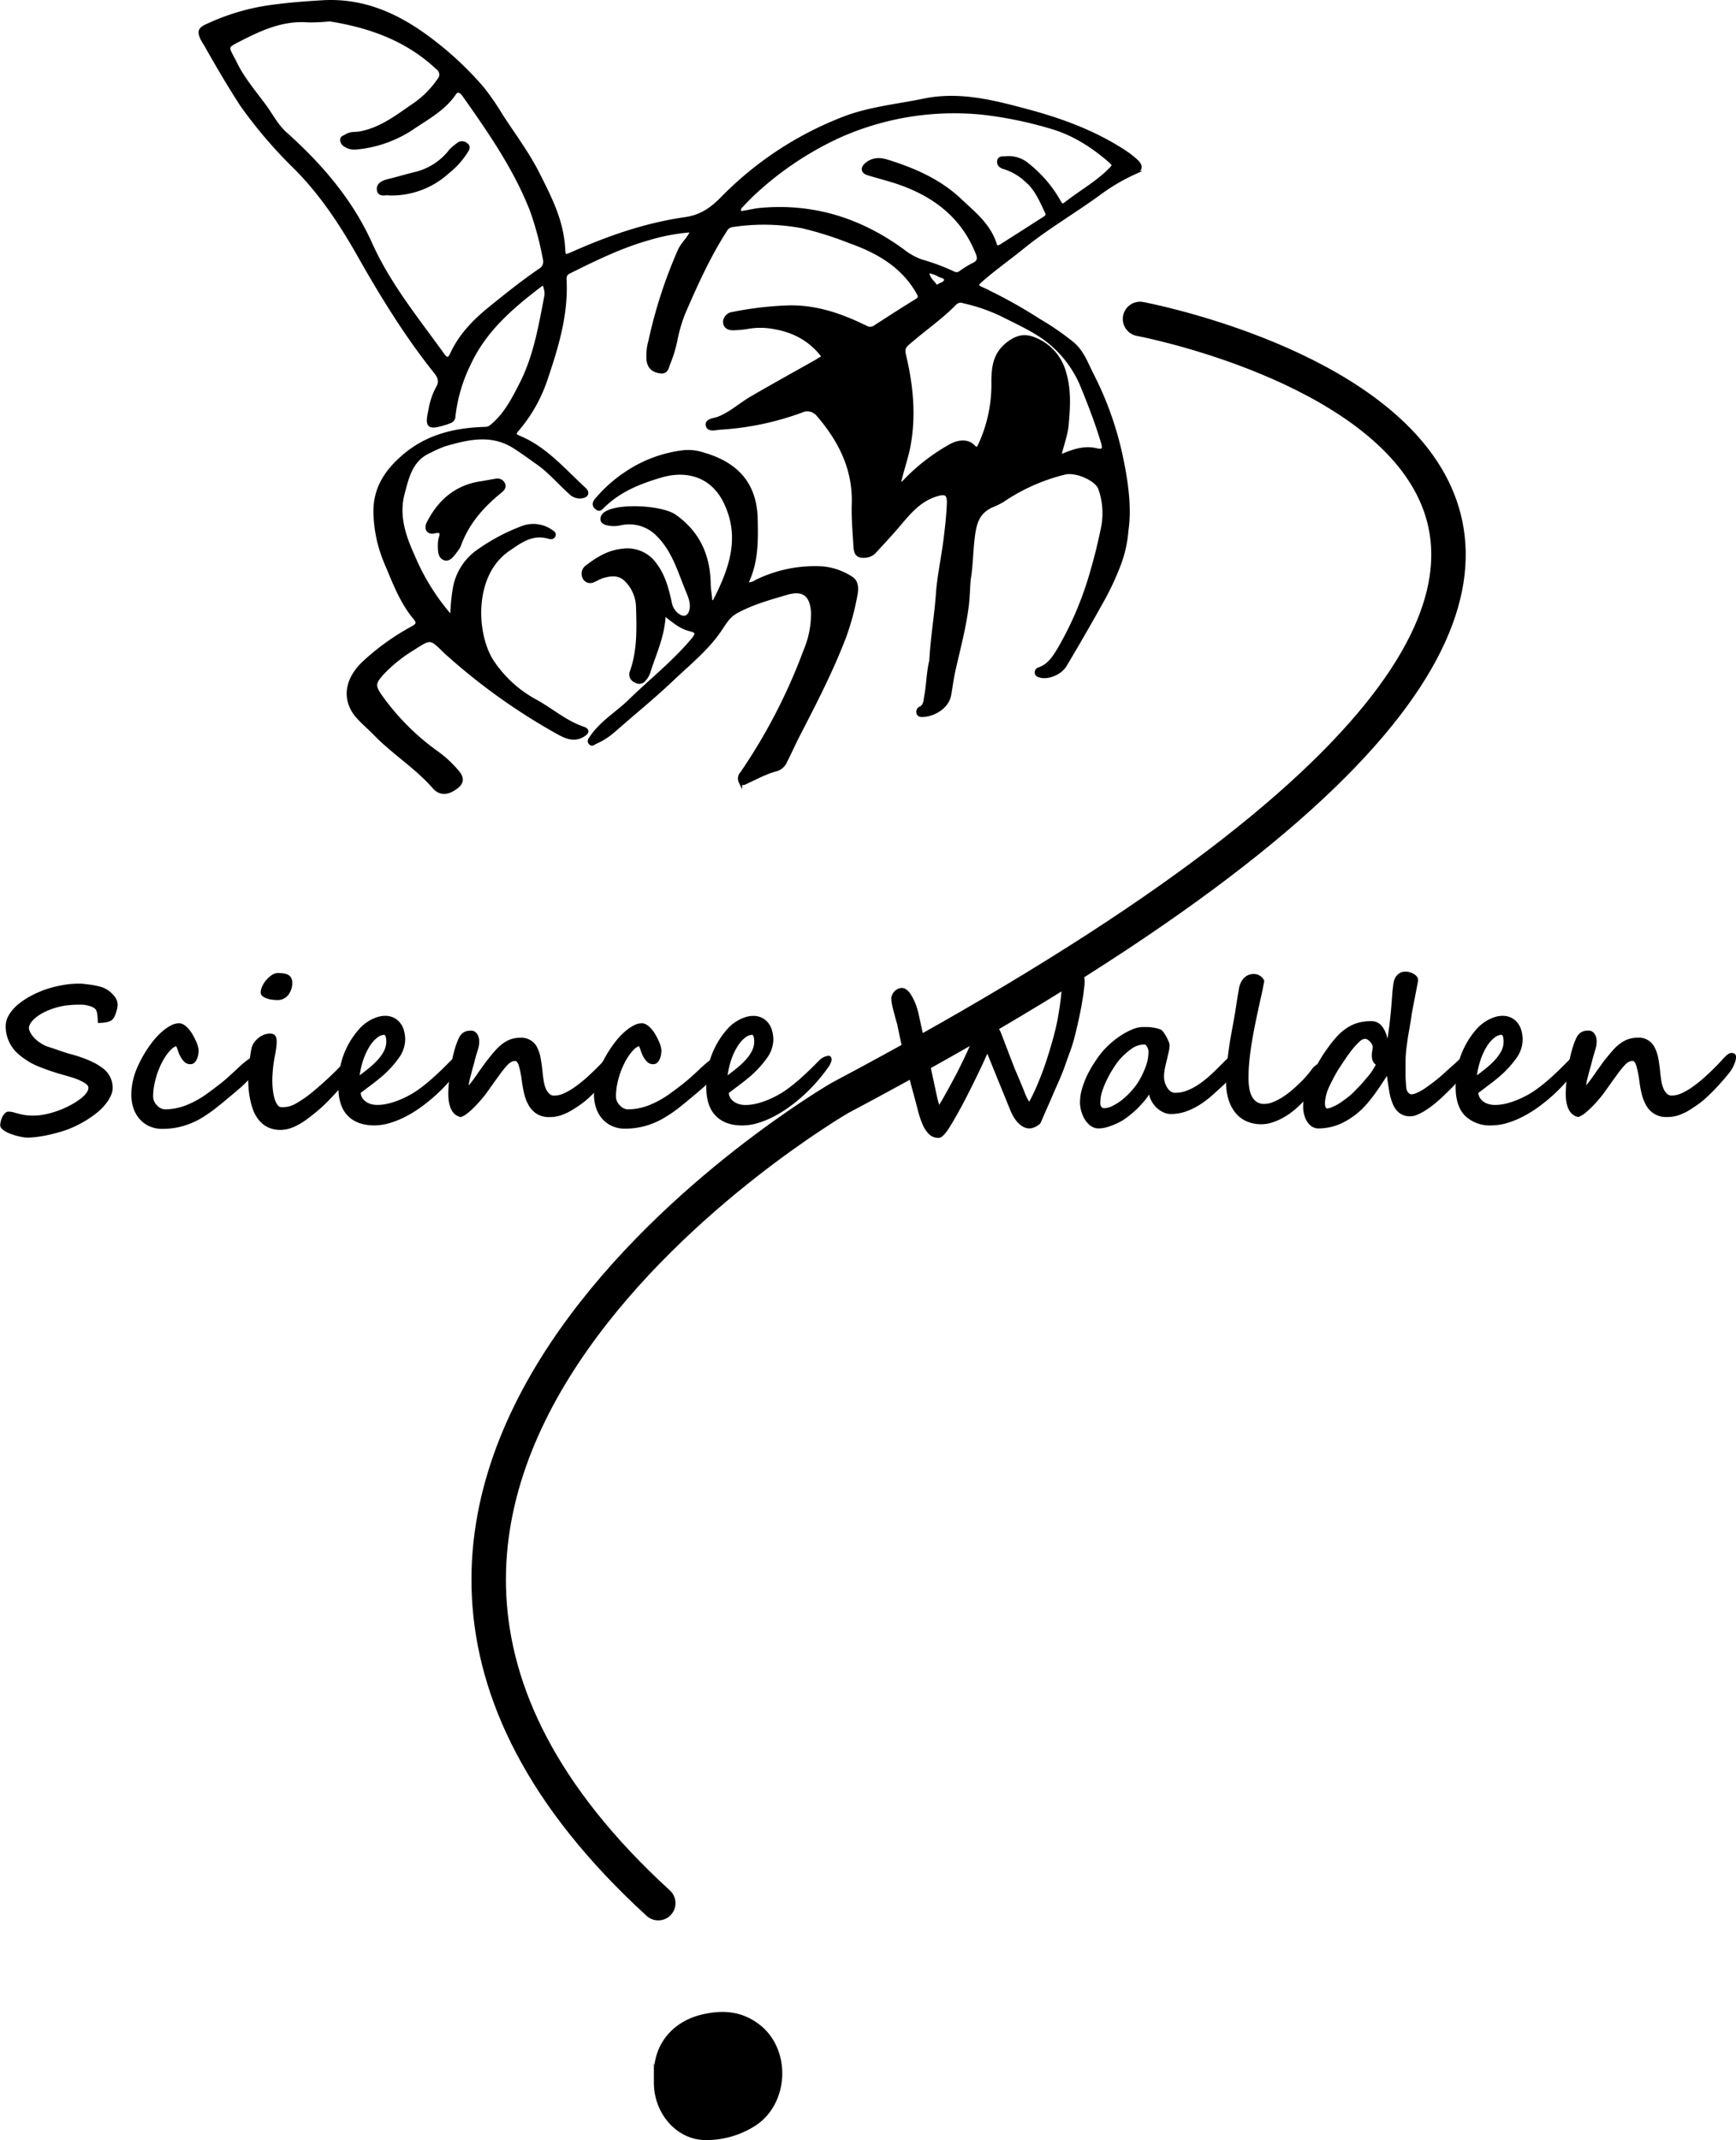 <svg xmlns="http://www.w3.org/2000/svg" viewBox="0 0 503.75 620.89"><defs><style>.cls-1,.cls-2{stroke:#000;stroke-miterlimit:10;}.cls-2{fill:none;stroke-linecap:round;stroke-width:10px;}</style></defs><g id="Layer_2" data-name="Layer 2"><g id="Layer_1-2" data-name="Layer 1"><path class="cls-1" d="M239,103.54c-3.69-5-8.65-7.62-14.58-8.6a21.28,21.28,0,0,0-7.55,0,31.54,31.54,0,0,1-3.65.36c-1.43.1-2.81-.23-2.91-1.87A2.55,2.55,0,0,1,212.6,91a97.32,97.32,0,0,1,15.05-1.86c8.56-.48,16.24,2.18,23.7,5.87a2.46,2.46,0,0,0,2.71-.27c3.92-2.51,7.81-5.07,11.79-7.48,1.28-.78,1.13-1.35.47-2.48-4.51-7.85-11.81-11.91-19.95-14.79a99.68,99.68,0,0,0-13.54-4.26,60.29,60.29,0,0,0-20.5-.32,2.72,2.72,0,0,0-1.87,1.44c-4.88,7.58-8.53,15.78-12.11,24a45.81,45.81,0,0,0-2.26,7.73,37.41,37.41,0,0,1-2.05,6.79c-.5,1.12-.51,2.71-2.4,2.45s-3.15-1.08-3.5-3.11a15.23,15.23,0,0,1,.53-5.83,136.47,136.47,0,0,1,8.51-26.21c.89-2,2.74-3.42,3.72-5.8a57.84,57.84,0,0,0-12.59,2.3c-8.13,2.28-15.67,6-23.21,9.74-1.29.64-1.22,1.61-1.17,2.66.43,9.92-2.42,19.23-5.53,28.42a43.69,43.69,0,0,1-8.27,14.64c-1,1.12-.93,1.66.46,2.23,7.7,3.18,12.95,9.48,18.88,14.93.42.38.9.88.71,1.47s-.94.77-1.62.84a3.88,3.88,0,0,1-3.09-1.18c-3.15-2.84-5.9-6.11-9.38-8.57-2.4-1.69-4.76-3.46-7.27-5-6.51-3.89-13.21-2.26-19.84-.34a36.46,36.46,0,0,0-4.25,1.89c-5.39,2.33-6.51,7.34-7.81,12.28-1.72,6.54.37,12.47,3,18.26a64.7,64.7,0,0,0,9.89,16.25,1.59,1.59,0,0,0,1.35.82,54.47,54.47,0,0,1,.8-8.14A16.67,16.67,0,0,1,139,159.73a56.63,56.63,0,0,1,12.26-6.53,9,9,0,0,1,8.62.9c.46.28,1.11.62.82,1.31s-1,.52-1.51.38c-4.76-1.34-8.11,1.16-11.79,3.7-10.44,7.23-9.76,24.24-4.68,32.26a35.07,35.07,0,0,0,12.71,11.66c4.64,2.55,8.66,6.15,13.77,7.87,1.25.42,1.49,1.06.1,1.94-2.69,1.73-5.22.5-7.37-.69a176.37,176.37,0,0,1-32.74-23.47l-.17-.17c-4.07-4-4.07-4-9-.84a43,43,0,0,0-9.14,7.33c-2.41,2.71-2.54,3.61-.52,6.53a69.83,69.83,0,0,0,16.53,16.55,32.37,32.37,0,0,1,6,5.65c1.26,1.54,1.28,2.87-.39,4.18-2,1.54-4.46,2.45-6.55.05-5.06-5.81-11.73-9.9-17.08-15.43-1.53-1.59-3.22-3-4.73-4.63-4.14-4.37-4.38-10.39,1.36-15.93a69.51,69.51,0,0,1,14.29-10.25c1.35-.75,1.78-1.41.63-2.78-4-4.77-6.09-10.57-8.48-16.19a39.07,39.07,0,0,1-3.07-14.27c-.21-7.27,3.44-12.49,8.75-16.9,6.73-5.58,14.68-7.38,23.15-7.62a2.86,2.86,0,0,0,1.92-.75c4.09-3.37,6.39-8,8.7-12.54,4-8,5.43-16.7,7.1-25.35a6.5,6.5,0,0,0-.3-2.4c-.22-1.25-.81-1-1.49-.49-8.28,6.33-16.09,13-20.61,22.83a45.73,45.73,0,0,0-4.43,15.13,1.54,1.54,0,0,1-1,1.47,15.68,15.68,0,0,1-1.62.59c-4.74,1.43-5.29.94-4.22-3.85A20.58,20.58,0,0,1,127,112.5c.94-1.54.66-3-.53-4.47-8.76-10.92-16-22.83-22.87-35C98.42,64,92.62,55.35,85,47.92A133.49,133.49,0,0,1,70.15,30.44C66.64,25,63.2,19.2,60,13.5c-.7-1.26-1.65-2.41-1.87-3.86s1.57-2,3.06-2.7A64.17,64.17,0,0,1,80.55,1.7C84.83,1.15,89.14.84,93.47.58c12-.74,22,3.83,31.2,10.75a95.25,95.25,0,0,1,15.2,14.16,69.73,69.73,0,0,1,5.42,7.82c3.71,5.75,7.86,11.2,10.94,17.37,2.89,5.77,5.84,11.48,6.88,17.94a28.26,28.26,0,0,1,.38,3.17c.14,2.75.16,2.85,2.78,1.69,10.47-4.66,21.28-8.39,32.62-10,4.66-.68,7.72-2.89,10.83-6.09a99.26,99.26,0,0,1,34.43-22.79c7.74-3.13,16-3.85,24-5.51,10.3-2.11,20.1.44,29.89,3.06s19,6,27.49,11.39a28.26,28.26,0,0,1,4.28,3.23c1.63,1.56,1.07,2.58-.59,3.32a56.42,56.42,0,0,0-10.31,6.08c-7.23,5.29-15,9.77-22,15.44-4.1,3.34-8.45,6.38-12.43,9.9-1.16,1-1.2,1.52.18,2.15A141.75,141.75,0,0,1,301.56,93a76.66,76.66,0,0,1,9.84,6.81c2.75,2.4,3.9,5.81,5.46,8.86a95.39,95.39,0,0,1,8.54,24.12c1.42,6.77,2.55,14.34,1.55,21.09a35.75,35.75,0,0,1-2.64,11,78.08,78.08,0,0,1-4.05,8.64q-5.44,9.81-11.2,19.45c-1.44,2.41-5.08,3.75-7.21,3.11-.48-.15-1-.27-1.08-.84a1,1,0,0,1,.74-1.15c2.94-1,4.45-3.5,5.88-5.86a97.2,97.2,0,0,0,9.68-23.18c1.19-4.07,2.15-8.19,3-12.34a21.63,21.63,0,0,0-.83-10.84c-.85-2.79-6.9-5.49-10.29-4.68a55.56,55.56,0,0,0-18,8,22.48,22.48,0,0,1-3.24,1.58c-4.54,2.12-5,5.85-5.52,10.64-.36,3.62-.41,7.09-1,10.63-.23,2.46-.24,5.05-.55,7.56-.78,6.33-2.44,12.48-3.84,18.69-.54,2.38-.86,4.81-1.27,7.22-.65,3.83-4.94,6-8,6-.48,0-1-.14-1.11-.74a1.13,1.13,0,0,1,.55-1.27c1.55-.72,1.46-2.16,1.72-3.51.64-3.37.64-7,1.47-10.31.42-7.41,1.45-12.83,1.92-19.41.35-5,1.51-10.28,2.18-15.52.45-3.56.85-7.15,1-10.73.09-2.92-.95-3.32-3.69-2.45-5,1.58-8,5.43-11.15,9.13-2.08,2.42-4.25,4.75-6.41,7.09a4,4,0,0,1-2.46,1.46c-2.31.34-3.25-.25-3.39-2.59-.24-4.16-.63-8.33-.5-12.49.32-10.15-3.89-18.4-10.27-25.83a4,4,0,0,0-4.84-1.11A82.71,82.71,0,0,1,209,124.16c-1.3.08-3.38.75-3.7-.75s1.88-1.57,3.06-2c3.72-1.42,6.59-4.17,10-6.12,6.14-3.55,12.34-7,18.51-10.46C237.54,104.4,238.23,104,239,103.54ZM95.69,5.71A57.1,57.1,0,0,1,89.46,6c-7.54-.6-14,2.43-20.44,5.75C65.68,13.45,65.77,13.6,67.6,17c.47.87.87,1.76,1.34,2.62,2.15,3.91,5.13,7.47,7.8,11.08,2.1,2.85,3.48,5.75,6.1,8.09,10.18,9.11,19,19.34,24.66,31.87,5.34,11.91,13.49,21.85,21,32.28,1.23,1.71,1.92,1.25,2.66-.35,2.54-5.46,6.63-9.59,11.25-13.32s9.28-7.48,14.2-10.83A2.93,2.93,0,0,0,158,75a90.83,90.83,0,0,0-3.7-13.89c-4.78-12.27-12.25-23-19.77-33.65-.71-1-1.81-1.6-2.61-.42-3,4.49-7.7,7-12,9.91a35,35,0,0,1-16.79,5.95,4.68,4.68,0,0,1-2.81-.69A2,2,0,0,1,99.2,40.7c-.09-.88.77-.92,1.27-1.27,1.23-.86,2.7-.56,4-.81,6.08-1.13,10.8-4.84,15.7-8.2a27.55,27.55,0,0,0,7.22-7.26,2.3,2.3,0,0,0-.41-3.41C118,11.22,106.86,7.47,95.69,5.71ZM323.22,48a7.48,7.48,0,0,0-.78-1c-5.26-4.66-11.16-8.41-17.91-10.27a114.07,114.07,0,0,0-19.89-4A82,82,0,0,0,244,39.26,93.76,93.76,0,0,0,219.4,55.47c-1.47,1.31-2.82,2.73-4.17,4.15-.43.45-1,1.08-.61,1.72s1,.29,1.6.21c1.45-.22,2.89-.6,4.34-.73,15.33-1.41,29,2.87,41.37,11.89a19.23,19.23,0,0,0,5.3,3,61.56,61.56,0,0,1,9.39,3.49,1.84,1.84,0,0,0,2.05-.12,29.44,29.44,0,0,1,3.72-2.31c1.83-.81,1.81-1.9,1.15-3.51C279.28,62.73,271.16,56.6,260.77,53c-2.92-1-5.93-1.72-8.87-2.64-1.6-.5-1.76-1.59-.47-2.69,1.82-1.56,3.95-1.53,6-.88,7.77,2.41,15.16,5.62,21.16,11.3,4,3.78,8.48,7.26,10.19,12.9.32,1,1.12.72,1.79.29q6.19-3.93,12.37-7.9c.62-.4,1.25-.82.8-1.77-1.62-3.38-3-6.87-6-9.36a16.61,16.61,0,0,0-6.28-3.65c-.88-.23-1.76-.78-1.62-1.86s1.22-.85,2-.91A8.38,8.38,0,0,1,298,47.66a36.51,36.51,0,0,1,9.24,10.67c.47.85.83,1.68,2,.77,4.35-3.43,9.28-6.11,13.17-10.14C322.66,48.67,322.9,48.35,323.22,48Zm-62.47,93a13.37,13.37,0,0,0,1.56-1.17,56.47,56.47,0,0,1,13.25-10.37c2.41-1.42,5.17-1.69,6.82,0,1.28,1.3,1.55.44,2-.49a41.57,41.57,0,0,0,3.8-18.07c0-4.49.47-8.31,4.45-11.32,2.5-1.88,4.7-2.37,7.43-1.27a14.5,14.5,0,0,1,8.82,9.82c1.5,5,1.19,10,.73,15.05-.27,3-1.43,5.92-2.22,9.34,3.69-1.59,7.05-2.86,10.73-2,2.4.59,2.36-.53,1.8-2.36-1.58-5.24-3.52-10.35-5.59-15.41A32.5,32.5,0,0,0,302.81,97.9c-3.83-2.65-8.06-4.55-12.2-6.64a51.26,51.26,0,0,0-11-3.77,2.28,2.28,0,0,0-2.47.51c-4.24,4.33-9.28,7.72-13.8,11.72-1.16,1-1.27,1.86-.92,3.35,2.1,8.87,3,17.78,1.17,26.9C262.86,133.47,261.6,136.82,260.75,141Zm8.3-62.28A5.47,5.47,0,0,0,270.76,82c.44.49.73,1.46,1.67.86.72-.47,1.89-.66,2-1.57s-1.05-1.08-1.73-1.38A8.88,8.88,0,0,0,269.05,78.72Z"/><path class="cls-1" d="M192.67,178c-.14,6.38-2.81,11.67-4.53,17.24a6.24,6.24,0,0,1-1.14,1.85,1.84,1.84,0,0,1-2.62.43,2,2,0,0,1-1.13-2.62c2.2-6.14,2-12.55,1.81-18.9a11.44,11.44,0,0,0-3.49-7.85c-2-1.92-4.5-1.61-6.92-.85-.85.27-1.61.81-2.45,1.12a1.92,1.92,0,0,1-2.59-.71,2.49,2.49,0,0,1,.45-3.08c3.15-2.44,6.39-4.54,10.64-4.95a9.82,9.82,0,0,1,9.61,4.38c2.34,3.18,3.26,6.9,4.11,10.64a5.63,5.63,0,0,0,2.6,4c1.6.94,3,.29,3.48-1.5.56-2.16-.29-4.05-1.05-5.91-2.28-5.56-3.94-11.46-8.33-15.93a11.6,11.6,0,0,0-10.92-3.49,8.74,8.74,0,0,1-4.13,0c-.59-.19-1.31-.46-1.35-1.25a2,2,0,0,1,.95-1.64c3.69-2.59,16.41-1.89,20.14.76,6.77,4.79,9.75,11.37,9.92,19.47,0,1.46.26,2.93.42,4.39,0,.37,0,.86.47,1s.74-.27.91-.61c4.63-9.1,7.85-18.29,2.88-28.42-3.82-7.77-11.23-9.66-18.53-7.54-6.41,1.87-12.48,4.32-17.25,9.21-.57.58-1,.6-1.64,0-.76-.77-.57-1.41,0-2.14a40,40,0,0,1,8.9-7.92,37.68,37.68,0,0,1,16.58-6.09,13.93,13.93,0,0,1,5.76.72c9.26,2.7,14.92,8.35,15.14,18.78.14,6.36.23,12.75-2.86,18.8a4.21,4.21,0,0,0,3-.72,38.43,38.43,0,0,1,19.19-3.86,18.12,18.12,0,0,1,8.23,2.86c1.76,1,1.73,3.12,1.39,4.9a73.86,73.86,0,0,1-3.21,12c-3.77,9.92-8.65,19.33-13.51,28.76-1.27,2.45-2.37,5-3.64,7.45a4.21,4.21,0,0,1-2.58,2.45c-3,.74-5.59,2.21-8.34,3.44-.67.3-1.59,1.07-2.19.13a2.18,2.18,0,0,1,.4-2.46,163.29,163.29,0,0,0,18.37-35.5,27.32,27.32,0,0,0,2.21-11.2c-.27-5.06-2.69-7-7.54-5.56-5,1.47-10,2.84-14.67,5.4-2.5,1.38-3.62,3.75-5.08,5.8-3.73,5.26-8.71,9.25-13.3,13.61-5.55,5.28-11.53,10.12-17.29,15.19a20.4,20.4,0,0,1-5.15,3.26c-.48.22-1,.82-1.52.21s-.05-1.09.34-1.66c2.9-4.28,7.35-6.9,11-10.4,6.14-6,12.89-11.3,18.43-17.91,1.33-1.59,1.42-2.39-.66-2.91C197.43,182,195.27,180,192.67,178Z"/><path class="cls-1" d="M190.26,602.57c0-.65,0-1.31,0-2,.45-8.13,5.87-14,14-15.77,5.66-1.24,10.78-.8,15.53,2.71,9.59,7.09,8.74,23.19-1.55,29.16a25.81,25.81,0,0,1-13.77,3.67c-7.73-.17-14.07-7.25-14.23-15.85,0-.65,0-1.3,0-2Z"/><path class="cls-1" d="M127.54,158.42a10.73,10.73,0,0,1,.17-2c.59-1.75.6-2.69-1.81-2.15-1.62.36-2.41-.95-1.64-2.47,3.24-6.38,8.11-10.65,15.41-11.7,1.44-.21,2.86-.53,4.3-.74a1.88,1.88,0,0,1,2.17,1.22c.27.81-.29,1.47-1,2-5.19,4.23-9.53,9.1-11.84,15.53a6,6,0,0,1-.88,1.47c-.87,1.17-2,2.9-3.29,2.5C127.45,161.63,127.61,159.53,127.54,158.42Z"/><path class="cls-1" d="M112.85,56.2c-.78-.29-2.84.71-3-1.21-.17-1.65,1.54-2.22,3-2.59,2.69-.65,5.34-1.47,8-2.1a18.31,18.31,0,0,0,10-6.67,14.93,14.93,0,0,1,2-1.67,1.79,1.79,0,0,1,2.45,0c1,.73.21,1.56-.11,2.14A23.56,23.56,0,0,1,130,49.83,24.17,24.17,0,0,1,112.85,56.2Z"/><path class="cls-2" d="M330.81,92.53s250.76,46.83-87.12,226c0,0-188.52,109.31-52.68,233.58"/><path d="M34.14,291.38a6.76,6.76,0,0,1-.1,1,8.38,8.38,0,0,1-.31,1.19c-.13.42-.28.81-.44,1.19a3.47,3.47,0,0,1-.56.9h0c-.62.73-2.07,1.1-4.35,1.1a18.94,18.94,0,0,0-.11-2.15,4.86,4.86,0,0,0-.33-1.45,1.68,1.68,0,0,0-.72-.78,4.92,4.92,0,0,0-1.16-.52,8.84,8.84,0,0,0-1.31-.3,7.56,7.56,0,0,0-1.16-.1c-.82,0-1.63,0-2.42.05s-1.56.12-2.32.23a22,22,0,0,0-2.3.49,22.31,22.31,0,0,0-2.38.81c-.57.23-1.18.52-1.83.86a13.9,13.9,0,0,0-1.8,1.17,7.9,7.9,0,0,0-1.42,1.41,3.64,3.64,0,0,0-.74,1.63l0-.06a3.3,3.3,0,0,0,.46,1.55,8,8,0,0,0,1.26,1.67A10.43,10.43,0,0,0,12,302.74a7.7,7.7,0,0,0,2.19,1l.49.17,1,.33,1.23.42,1.21.42,1,.31.44.16q6.69,1.71,9.91,4.09a7.11,7.11,0,0,1,3.23,5.88,5.41,5.41,0,0,1-.49,2.23,11.08,11.08,0,0,1-1.24,2.12,15.29,15.29,0,0,1-1.63,1.86,15,15,0,0,1-1.65,1.42l0,0q-.84.66-1.89,1.35c-.7.46-1.45.91-2.26,1.35s-1.64.86-2.51,1.24a24.91,24.91,0,0,1-2.65,1c-.84.27-1.73.52-2.66.76s-1.86.45-2.78.62-1.81.31-2.67.41a22.4,22.4,0,0,1-2.32.14,8.19,8.19,0,0,1-1.34-.13c-.52-.09-1.08-.21-1.67-.36s-1.17-.34-1.75-.55a9.15,9.15,0,0,1-1.57-.72,4.78,4.78,0,0,1-1.13-.86,1.4,1.4,0,0,1-.43-1,4.77,4.77,0,0,1,.17-1.12A6.19,6.19,0,0,1,.68,324a4.48,4.48,0,0,1,.78-1.06,1.31,1.31,0,0,1,1-.45,5.31,5.31,0,0,1,1.35.17l1.43.39c.53.15,1.14.28,1.84.41a15.83,15.83,0,0,0,2.61.18,16.81,16.81,0,0,0,3.24-.33,26,26,0,0,0,3.33-.89,28.24,28.24,0,0,0,3.14-1.28,25.17,25.17,0,0,0,2.71-1.5l1.14-.79a10.81,10.81,0,0,0,1.15-1,6.87,6.87,0,0,0,.89-1.11,2.22,2.22,0,0,0,.36-1.18c0-.46-.34-.9-1-1.33v0a14.88,14.88,0,0,0-3-1.41c-1-.33-1.87-.59-2.62-.81a68.08,68.08,0,0,1-7.72-2.56h0a19.71,19.71,0,0,1-3.69-1.93,19.38,19.38,0,0,1-3.08-2.48,10.65,10.65,0,0,1-2.89-7.37,6.16,6.16,0,0,1,.93-3.2A12,12,0,0,1,5,291.59a21.59,21.59,0,0,1,3.68-2.52,29.4,29.4,0,0,1,4.45-2A33.22,33.22,0,0,1,18,285.82a25.65,25.65,0,0,1,4.77-.46c.48,0,1.08,0,1.8.1s1.46.16,2.22.29,1.48.28,2.17.46a6.91,6.91,0,0,1,1.65.62h0A8,8,0,0,1,33.17,289,3.94,3.94,0,0,1,34.14,291.38Z"/><path d="M76.69,307.48a2.72,2.72,0,0,1-.16,1,3.28,3.28,0,0,1-.49.83,8.45,8.45,0,0,1-.85.91c-.35.33-.77.74-1.27,1.24L71.39,314c-.54.54-1,1-1.41,1.36l-1.17,1c-.37.32-.76.64-1.17,1l-1.47,1.22c-1.25,1.06-2.47,2.05-3.68,3s-2.4,1.75-3.55,2.48a22.37,22.37,0,0,1-5.56,2.53,21.52,21.52,0,0,1-6.28.9,8.8,8.8,0,0,1-3.83-.8,8.29,8.29,0,0,1-2.82-2.13,9.17,9.17,0,0,1-1.75-3.14,12.17,12.17,0,0,1-.59-3.79A19.66,19.66,0,0,1,39.7,310a34.33,34.33,0,0,1,4.35-7.5,21.77,21.77,0,0,1,1.63-1.93,17.8,17.8,0,0,1,2-1.83,11.17,11.17,0,0,1,2.13-1.35,4.8,4.8,0,0,1,2.13-.54,2.56,2.56,0,0,1,1.34.39,5.75,5.75,0,0,1,1.27,1.05,11.29,11.29,0,0,1,1.17,1.54,18.72,18.72,0,0,1,1,1.89,8.36,8.36,0,0,1,.92,2.94,10.13,10.13,0,0,1-.1,1.2,5.56,5.56,0,0,1-.38,1.34,3.43,3.43,0,0,1-.73,1.08,1.66,1.66,0,0,1-1.18.44,2.38,2.38,0,0,1-1.76-.68,5.84,5.84,0,0,1-1.15-1.57,10.76,10.76,0,0,1-.74-1.75,6.06,6.06,0,0,0-.5-1.24,4.33,4.33,0,0,0-1.46,1,12.29,12.29,0,0,0-1.51,1.84,18.94,18.94,0,0,0-1.41,2.46,25.23,25.23,0,0,0-1.17,2.91,25.64,25.64,0,0,0-.8,3.16,16.6,16.6,0,0,0-.31,3.2,3.56,3.56,0,0,0,1.07,2.56,3.35,3.35,0,0,0,2.25,1.21,16.87,16.87,0,0,0,6.32-1.21,27.46,27.46,0,0,0,5.86-3.23c1.27-.9,2.59-1.91,4-3s2.9-2.47,4.55-4c.59-.58,1.2-1.13,1.8-1.66a19.48,19.48,0,0,1,1.79-1.4,12,12,0,0,1,1.67-1,3.43,3.43,0,0,1,1.48-.37C76.19,305.9,76.69,306.43,76.69,307.48Z"/><path d="M102.73,308.89a4.1,4.1,0,0,1-.5,1.69,18.18,18.18,0,0,1-1.39,2.28c-.58.83-1.28,1.72-2.08,2.68s-1.68,1.92-2.63,2.92a46.12,46.12,0,0,1-3.31,3.22Q91,323.27,89,324.74A19.19,19.19,0,0,1,85.1,327a9.63,9.63,0,0,1-3.66.79,8.41,8.41,0,0,1-3.5-.67,7.56,7.56,0,0,1-2.53-1.85,9.76,9.76,0,0,1-1.72-2.68,18.07,18.07,0,0,1-1-3.19,23.16,23.16,0,0,1-.53-3.42c-.1-1.15-.15-2.25-.15-3.28,0-.4,0-1,.09-1.82s.14-1.65.24-2.55.23-1.75.35-2.59a19.47,19.47,0,0,1,.39-2,5.7,5.7,0,0,1,2-2.68,5.17,5.17,0,0,1,3.34-1.21c1.25,0,1.87.75,1.87,2.25a14.06,14.06,0,0,1-.19,2.26c-.12.79-.26,1.58-.41,2.34-.25,1.41-.43,2.67-.52,3.79s-.15,2.12-.15,3a22.18,22.18,0,0,0,.18,2.86,14.22,14.22,0,0,0,.5,2.46,5.43,5.43,0,0,0,.84,1.74,1.46,1.46,0,0,0,1.19.66,11.18,11.18,0,0,0,1.79-.15,8,8,0,0,0,2.22-.85A33.75,33.75,0,0,0,91,316.53c.65-.54,1.4-1.18,2.23-1.92s1.67-1.49,2.49-2.27,1.61-1.54,2.34-2.29,1.3-1.4,1.73-1.93a2.23,2.23,0,0,1,.24-.36q.17-.22.36-.45a2.11,2.11,0,0,1,.45-.39.91.91,0,0,1,.47-.16,1.46,1.46,0,0,1,.68.13,1.75,1.75,0,0,1,.47.79A3,3,0,0,1,102.73,308.89Zm-17.92-23.7a5.39,5.39,0,0,1-.29,1.8,6,6,0,0,1-.83,1.59,3.86,3.86,0,0,1-3.37,1.53,10.18,10.18,0,0,1-1.64-.14,7.41,7.41,0,0,1-1.5-.41,3.39,3.39,0,0,1-1.1-.66,1.25,1.25,0,0,1-.43-.92,4.44,4.44,0,0,1,.46-1.89,8.08,8.08,0,0,1,1.2-1.84,7.09,7.09,0,0,1,1.61-1.41,3.11,3.11,0,0,1,1.69-.56,10.53,10.53,0,0,1,1.78.13,3.61,3.61,0,0,1,1.31.44,2.08,2.08,0,0,1,.82.89A3.15,3.15,0,0,1,84.81,285.19Z"/><path d="M134.56,307.43a5,5,0,0,1-.77,1.9,51,51,0,0,1-3.33,4.27,46.26,46.26,0,0,1-3.9,4,48,48,0,0,1-4.33,3.53,33.91,33.91,0,0,1-4.55,2.81,26,26,0,0,1-4.59,1.86,15.83,15.83,0,0,1-4.48.68q-4.94,0-7.68-2.78t-2.75-8.4a30.76,30.76,0,0,1,.32-4.42,23.45,23.45,0,0,1,1-4.3,25,25,0,0,1,1.91-4.16,24,24,0,0,1,2.91-4,11.8,11.8,0,0,1,1.49-1.39,13.09,13.09,0,0,1,1.81-1.18,11.44,11.44,0,0,1,2-.83,7.27,7.27,0,0,1,2.09-.32,5.58,5.58,0,0,1,2.63.58,5.17,5.17,0,0,1,1.83,1.54,6.58,6.58,0,0,1,1.07,2.21,10,10,0,0,1,.34,2.64,9.4,9.4,0,0,1-1.9,5.32,30,30,0,0,1-5.27,5.63c-.73.61-1.57,1.28-2.53,2s-2,1.53-3.23,2.44a3.28,3.28,0,0,0,.42,1.35,3.67,3.67,0,0,0,1,1.11,5,5,0,0,0,1.48.75,6.59,6.59,0,0,0,2,.27,13.61,13.61,0,0,0,3-.36,23.07,23.07,0,0,0,3.14-1,28.46,28.46,0,0,0,3-1.4,25.1,25.1,0,0,0,2.68-1.66,47.73,47.73,0,0,0,4.1-3.3q2-1.77,3.82-3.61l1.53-1.53a4.48,4.48,0,0,1,2.71-1.41.82.82,0,0,1,.79.39A1.46,1.46,0,0,1,134.56,307.43Zm-22.47-5.31a5.34,5.34,0,0,0-.13-1.21,1,1,0,0,0-.41-.72,3.52,3.52,0,0,0-2.09.84,9.3,9.3,0,0,0-2.12,2.38,18.07,18.07,0,0,0-1.8,3.71,23.73,23.73,0,0,0-1.17,4.83c.91-.67,1.81-1.38,2.73-2.12a22.89,22.89,0,0,0,2.47-2.32,12.07,12.07,0,0,0,1.82-2.55A6,6,0,0,0,112.09,302.12Z"/><path d="M179.54,306.73a3.89,3.89,0,0,1-.21,1.2,9.16,9.16,0,0,1-.5,1.28,11.52,11.52,0,0,1-.66,1.2,9.45,9.45,0,0,1-.68.93c-.61.77-1.3,1.59-2.06,2.45s-1.55,1.72-2.38,2.57-1.67,1.65-2.53,2.43a23.87,23.87,0,0,1-2.59,2c-.68.46-1.33.89-2,1.28a15.06,15.06,0,0,1-1.93,1,10.45,10.45,0,0,1-4.54,1,6.76,6.76,0,0,1-3.58-.86,6.84,6.84,0,0,1-2.32-2.31,11.62,11.62,0,0,1-1.37-3.29,32.91,32.91,0,0,1-.74-3.88,31.61,31.61,0,0,0-.83-4.33c-.31-1.07-.68-1.6-1.12-1.6a2.54,2.54,0,0,0-1.13.27,5.39,5.39,0,0,0-1.37,1.17,30.06,30.06,0,0,0-2.07,2.61q-1.26,1.71-3.27,4.56c-.46.65-1,1.38-1.69,2.19s-1.35,1.58-2.08,2.32a23.93,23.93,0,0,1-2.18,2,7,7,0,0,1-2,1.16c-2.42-.53-3.63-2.85-3.63-6.94a43.68,43.68,0,0,1,.34-4.58q.18-1.35.39-2.85c.15-1,.33-2,.55-3s.49-2,.79-3a20.1,20.1,0,0,1,1.07-2.69,3.83,3.83,0,0,1,.78-1.1,3.32,3.32,0,0,1,.87-.6,3.06,3.06,0,0,1,.94-.26,8.06,8.06,0,0,1,1-.06,1.7,1.7,0,0,1,.84.22,2.32,2.32,0,0,1,.72.62,3,3,0,0,1,.5,1,4.08,4.08,0,0,1,.19,1.32,6.52,6.52,0,0,1-.12,1.27,10.84,10.84,0,0,1-.31,1.25c-.14.43-.28.89-.42,1.37s-.3,1-.45,1.64c-.09.41-.23.92-.42,1.56s-.36,1.29-.54,2-.35,1.35-.51,2a13.18,13.18,0,0,0-.29,1.65c.35-.41.75-.91,1.2-1.52s.93-1.25,1.43-2,1-1.41,1.52-2.14,1-1.42,1.56-2.07c.67-.85,1.33-1.65,2-2.4a13.82,13.82,0,0,1,2.06-1.94,9.26,9.26,0,0,1,2.34-1.3,8.29,8.29,0,0,1,2.86-.47,5.07,5.07,0,0,1,4.94,2.88,11.42,11.42,0,0,1,1,3.21c.23,1.24.41,2.59.55,4.05.07.75.17,1.51.3,2.3a10.07,10.07,0,0,0,.56,2.15,4.67,4.67,0,0,0,1,1.58,2,2,0,0,0,1.5.62,7.08,7.08,0,0,0,2.89-.7,18.9,18.9,0,0,0,3.3-1.95,38.69,38.69,0,0,0,3.54-2.88q1.82-1.64,3.63-3.51c.39-.41.76-.8,1.11-1.2s.7-.75,1-1.06a5.27,5.27,0,0,1,.95-.77,1.72,1.72,0,0,1,.92-.29,2.17,2.17,0,0,1,.4.05,1.1,1.1,0,0,1,.77.53A1.35,1.35,0,0,1,179.54,306.73Z"/><path d="M210.94,307.48a3,3,0,0,1-.16,1,3.28,3.28,0,0,1-.49.83,9.61,9.61,0,0,1-.85.91c-.35.33-.77.74-1.27,1.24L205.64,314c-.54.54-1,1-1.42,1.36l-1.16,1-1.17,1-1.47,1.22q-1.87,1.59-3.69,3T193.19,324a22.37,22.37,0,0,1-5.56,2.53,21.52,21.52,0,0,1-6.28.9,8.8,8.8,0,0,1-3.83-.8,8.1,8.1,0,0,1-2.82-2.13,9.17,9.17,0,0,1-1.75-3.14,12.17,12.17,0,0,1-.59-3.79A19.66,19.66,0,0,1,174,310a34.33,34.33,0,0,1,4.35-7.5,23.39,23.39,0,0,1,1.62-1.93,18.83,18.83,0,0,1,2-1.83,11.17,11.17,0,0,1,2.13-1.35,4.8,4.8,0,0,1,2.13-.54,2.56,2.56,0,0,1,1.34.39,6.25,6.25,0,0,1,1.27,1.05,11.29,11.29,0,0,1,1.17,1.54,16.86,16.86,0,0,1,1,1.89,8.23,8.23,0,0,1,.93,2.94,8.57,8.57,0,0,1-.11,1.2,5.12,5.12,0,0,1-.37,1.34,3.43,3.43,0,0,1-.73,1.08,1.68,1.68,0,0,1-1.19.44,2.36,2.36,0,0,1-1.75-.68,6.09,6.09,0,0,1-1.16-1.57,11.64,11.64,0,0,1-.73-1.75,6.06,6.06,0,0,0-.5-1.24,4.24,4.24,0,0,0-1.46,1,12.29,12.29,0,0,0-1.51,1.84,18.94,18.94,0,0,0-1.41,2.46,23.55,23.55,0,0,0-1.17,2.91,25.67,25.67,0,0,0-.81,3.16,17.41,17.41,0,0,0-.3,3.2,3.56,3.56,0,0,0,1.07,2.56,3.33,3.33,0,0,0,2.24,1.21,16.92,16.92,0,0,0,6.33-1.21,27.71,27.71,0,0,0,5.86-3.23c1.27-.9,2.59-1.91,4-3s2.9-2.47,4.55-4c.59-.58,1.19-1.13,1.8-1.66a20.85,20.85,0,0,1,1.78-1.4,13.28,13.28,0,0,1,1.67-1,3.51,3.51,0,0,1,1.49-.37C210.44,305.9,210.94,306.43,210.94,307.48Z"/><path d="M241.33,307.43a5.12,5.12,0,0,1-.78,1.9,51,51,0,0,1-3.33,4.27,48.45,48.45,0,0,1-8.22,7.55,35.21,35.21,0,0,1-4.55,2.81,26.4,26.4,0,0,1-4.6,1.86,15.78,15.78,0,0,1-4.48.68q-4.92,0-7.67-2.78t-2.76-8.4a30.76,30.76,0,0,1,.32-4.42,23.45,23.45,0,0,1,1.05-4.3,24.25,24.25,0,0,1,1.92-4.16,24,24,0,0,1,2.91-4,11.69,11.69,0,0,1,1.48-1.39,13.2,13.2,0,0,1,1.82-1.18,11,11,0,0,1,2-.83,7.27,7.27,0,0,1,2.09-.32,5.59,5.59,0,0,1,2.64.58,5.17,5.17,0,0,1,1.83,1.54,6.57,6.57,0,0,1,1.06,2.21,10,10,0,0,1,.35,2.64,9.4,9.4,0,0,1-1.9,5.32,30.62,30.62,0,0,1-5.27,5.63c-.73.61-1.58,1.28-2.54,2s-2,1.53-3.23,2.44a3.28,3.28,0,0,0,.42,1.35,3.81,3.81,0,0,0,1,1.11,5.14,5.14,0,0,0,1.48.75,6.59,6.59,0,0,0,2,.27,13.61,13.61,0,0,0,3-.36,22.65,22.65,0,0,0,3.14-1,26.73,26.73,0,0,0,3-1.4,24.13,24.13,0,0,0,2.68-1.66,49.46,49.46,0,0,0,4.11-3.3c1.31-1.18,2.59-2.38,3.82-3.61l1.52-1.53a4.5,4.5,0,0,1,2.71-1.41.81.81,0,0,1,.79.39A1.38,1.38,0,0,1,241.33,307.43Zm-22.47-5.31a5.34,5.34,0,0,0-.13-1.21,1,1,0,0,0-.42-.72,3.54,3.54,0,0,0-2.09.84,9.28,9.28,0,0,0-2.11,2.38,17.57,17.57,0,0,0-1.81,3.71,24.42,24.42,0,0,0-1.16,4.83c.9-.67,1.81-1.38,2.72-2.12a23,23,0,0,0,2.48-2.32,12,12,0,0,0,1.81-2.55A6,6,0,0,0,218.86,302.12Z"/><path d="M314.73,284.52c0,.48,0,1.07-.1,1.77s-.16,1.48-.29,2.34-.27,1.76-.44,2.73-.37,2-.58,3c-.44,2.1-.89,4.06-1.35,5.9a45.57,45.57,0,0,1-1.44,4.76c-.5,1.33-.95,2.58-1.36,3.76s-.81,2.26-1.24,3.25c-.09.24-.29.72-.6,1.42s-.66,1.51-1.07,2.43-.83,1.91-1.29,3-.9,2-1.3,2.95l-1.05,2.41c-.3.68-.5,1.13-.59,1.36a1.62,1.62,0,0,1-.49.61,5.26,5.26,0,0,1-.87.58,5.06,5.06,0,0,1-1,.41,3.18,3.18,0,0,1-.93.16,3.71,3.71,0,0,1-1.66-.39,5.8,5.8,0,0,1-1.5-1.08,9.15,9.15,0,0,1-1.31-1.64,12.9,12.9,0,0,1-1.07-2.1l-6.71-16.48c-.4.92-.88,2-1.42,3.15s-1.13,2.39-1.73,3.63-1.21,2.47-1.82,3.68-1.16,2.3-1.68,3.28c-1.46,2.79-2.83,5.21-4.09,7.26v0q-2.06,3.43-3.37,3.43a3.85,3.85,0,0,1-2.81-1.08,8.89,8.89,0,0,1-1.89-2.9,28.69,28.69,0,0,1-1.37-4.14q-.59-2.34-1.28-4.84-2.22-8-4.61-19.65c0-.17-.14-.57-.32-1.18s-.38-1.4-.63-2.37v0c-.29-1-.5-1.88-.63-2.59a9.29,9.29,0,0,1-.21-1.73,2.54,2.54,0,0,1,.25-1,3.16,3.16,0,0,1,.66-1,4,4,0,0,1,1-.73,2.61,2.61,0,0,1,1.2-.28,2.19,2.19,0,0,1,1.32.49,5.31,5.31,0,0,1,1.3,1.49,16.35,16.35,0,0,1,1.78,4,19.57,19.57,0,0,1,.51,2l.66,3c.26,1.2.57,2.58.92,4.17s.78,3.38,1.26,5.4.81,3.57,1.12,5l.81,3.77q.35,1.62.6,2.73a19.1,19.1,0,0,0,.52,1.86c1-1.64,1.84-3.18,2.65-4.64s1.53-2.81,2.16-4,1.19-2.33,1.67-3.31.88-1.79,1.18-2.45c.5-1,1-2.21,1.56-3.53s1.23-2.87,2.07-4.68a3.26,3.26,0,0,1,.49-.69,3.54,3.54,0,0,1,.75-.62,4.8,4.8,0,0,1,.94-.45,3.17,3.17,0,0,1,1-.17,2.48,2.48,0,0,1,1.73.94,10.05,10.05,0,0,1,1.73,2.75c.06.13.19.46.39,1s.44,1.12.7,1.83.57,1.48.88,2.31.63,1.62.92,2.39.57,1.46.81,2.09.43,1.09.56,1.4c1.08,2.51,1.91,4.51,2.51,6a14.48,14.48,0,0,0,1.41,2.93c.73-1.33,1.43-2.76,2.1-4.31s1.31-3.14,1.91-4.78,1.15-3.3,1.67-5,1-3.29,1.41-4.84.81-3.18,1.11-4.76.54-3.1.75-4.59.36-2.91.47-4.25.2-2.59.26-3.75a1.86,1.86,0,0,1,.29-.71,3.75,3.75,0,0,1,.69-.84,4.68,4.68,0,0,1,1-.69,2.31,2.31,0,0,1,1.09-.29,2.79,2.79,0,0,1,2.79,1.5A4.75,4.75,0,0,1,314.73,284.52Z"/><path d="M359.44,308a3.38,3.38,0,0,1-.12.82,6.74,6.74,0,0,1-.34.95,9.9,9.9,0,0,1-.44.93c-.17.29-.33.55-.48.76s-.25.32-.46.56l-.72.81c-.27.29-.57.62-.91,1s-.67.69-1,1q-1.67,1.56-3.38,3.07a27.45,27.45,0,0,1-3.59,2.68,20.44,20.44,0,0,1-3.92,1.88,13,13,0,0,1-4.35.72,5,5,0,0,1-2-.43,7.26,7.26,0,0,1-1.87-1.18,7.6,7.6,0,0,1-1.51-1.8,7.16,7.16,0,0,1-.91-2.26,17,17,0,0,1-1.35,1.86c-.56.66-1.17,1.32-1.83,2s-1.35,1.27-2.06,1.86-1.38,1.09-2,1.51a12.91,12.91,0,0,1-1.54.89c-.61.31-1.25.59-1.92.85a17,17,0,0,1-2,.64,8.29,8.29,0,0,1-1.89.24,3.88,3.88,0,0,1-2.42-.79,6.77,6.77,0,0,1-1.71-1.94,9.53,9.53,0,0,1-1-2.45,9.65,9.65,0,0,1-.33-2.34,14.2,14.2,0,0,1,.56-3.87,26.62,26.62,0,0,1,1.44-3.85,32.23,32.23,0,0,1,2-3.57c.72-1.13,1.43-2.14,2.12-3a22.91,22.91,0,0,1,2.62-2.75,26.61,26.61,0,0,1,3.2-2.45,20.24,20.24,0,0,1,3.3-1.74,7.82,7.82,0,0,1,2.89-.66c.46,0,.94,0,1.43,0s1,.07,1.45.13a12.2,12.2,0,0,1,1.39.26,6.76,6.76,0,0,1,1.18.43,3.33,3.33,0,0,1,.76.83,11.17,11.17,0,0,1,.78,1.26,12.25,12.25,0,0,1,.62,1.34,3.17,3.17,0,0,1,.26,1,8.56,8.56,0,0,1-.25,1.91c-.16.74-.34,1.52-.54,2.32s-.39,1.64-.57,2.48a12.32,12.32,0,0,0-.26,2.42,6.24,6.24,0,0,0,.23,1.64,5.8,5.8,0,0,0,.67,1.52,4.07,4.07,0,0,0,1,1.11,2.36,2.36,0,0,0,1.36.43,9.32,9.32,0,0,0,3.37-.64,16.7,16.7,0,0,0,3.34-1.74,28.29,28.29,0,0,0,3.34-2.62q1.68-1.51,3.37-3.27a2.29,2.29,0,0,0,.46-.43c.27-.29.6-.61,1-1a9.62,9.62,0,0,1,1.18-.95,2,2,0,0,1,1.08-.44,1.15,1.15,0,0,1,1.1.49A3.41,3.41,0,0,1,359.44,308Zm-26.18-3a2.49,2.49,0,0,0-.1-.6,4.2,4.2,0,0,0-.26-.65,3,3,0,0,0-.36-.52.57.57,0,0,0-.38-.21,6.26,6.26,0,0,0-3.47,1,19.08,19.08,0,0,0-3.27,2.78,17.43,17.43,0,0,0-2,2.56,32.77,32.77,0,0,0-2,3.43,25.55,25.55,0,0,0-1.53,3.63,10.39,10.39,0,0,0-.6,3.2,5.17,5.17,0,0,0,0,.68,2.13,2.13,0,0,0,.17.59,1.36,1.36,0,0,0,.36.43,1,1,0,0,0,.61.17,5.59,5.59,0,0,0,2.48-.7A16.15,16.15,0,0,0,325.7,319a22.84,22.84,0,0,0,2.7-2.62,18.44,18.44,0,0,0,2.21-3,27.15,27.15,0,0,0,1.87-4A12.24,12.24,0,0,0,333.26,305Z"/><path d="M384.25,309.76a5.43,5.43,0,0,1-.33,1.65,11.85,11.85,0,0,1-1.11,2.31,27.13,27.13,0,0,1-2.08,2.95,43.11,43.11,0,0,1-3.22,3.6,29.16,29.16,0,0,1-2.41,2.14,20,20,0,0,1-2.84,1.88,17.19,17.19,0,0,1-3.09,1.34,10.19,10.19,0,0,1-3.19.52,10.57,10.57,0,0,1-4-.75,8.61,8.61,0,0,1-3.24-2.29,11.13,11.13,0,0,1-2.17-3.87,17,17,0,0,1-.79-5.48c0-1.36.06-2.78.2-4.25s.3-2.95.5-4.45.43-3,.69-4.45.52-2.87.77-4.22c.17-.92.31-1.74.43-2.45l.33-2.13c.11-.71.23-1.47.36-2.29s.3-1.78.49-2.9a6.43,6.43,0,0,1,.49-1.54,4.68,4.68,0,0,1,.88-1.29,4,4,0,0,1,1.25-.9,3.77,3.77,0,0,1,1.59-.33,3.27,3.27,0,0,1,3.11,2l-.32,1.64c-.17.93-.4,2-.68,3.24s-.57,2.59-.89,4.05-.63,3-.95,4.6-.61,3.23-.87,4.88-.47,3.29-.63,4.93-.24,3.2-.24,4.72a18.82,18.82,0,0,0,.24,3.14,7.85,7.85,0,0,0,.79,2.41,4.23,4.23,0,0,0,1.42,1.54,3.8,3.8,0,0,0,2.07.54,6.84,6.84,0,0,0,2.51-.5,15.46,15.46,0,0,0,2.6-1.31,23,23,0,0,0,2.57-1.84c.83-.7,1.62-1.39,2.34-2.09a28.23,28.23,0,0,0,2-2.05c.58-.66,1.05-1.23,1.42-1.71l.56-.74a5.25,5.25,0,0,1,.69-.73,4.6,4.6,0,0,1,.83-.58,2.13,2.13,0,0,1,1-.23.88.88,0,0,1,.69.33A1.46,1.46,0,0,1,384.25,309.76Z"/><path d="M427,307.43a4,4,0,0,1-.14,1,4.7,4.7,0,0,1-.54,1.12,17.41,17.41,0,0,1-1,1.46c-.43.55-1,1.24-1.69,2v0c-.71.83-1.46,1.65-2.26,2.47s-1.66,1.65-2.58,2.52-1.76,1.62-2.65,2.33a27.76,27.76,0,0,1-2.56,1.84,15.7,15.7,0,0,1-2.34,1.23,5.15,5.15,0,0,1-1.95.44,5,5,0,0,1-3.17-.92,6.38,6.38,0,0,1-1.89-2.5,16,16,0,0,1-1.08-3.73c-.25-1.43-.48-3-.69-4.57l-1.66,2.52c-.58.89-1.2,1.78-1.84,2.67s-1.32,1.73-2,2.56a29,29,0,0,1-2.14,2.25,22.07,22.07,0,0,1-5.92,3.93,15.77,15.77,0,0,1-6.27,1.31,3.33,3.33,0,0,1-2-.58,4.66,4.66,0,0,1-1.38-1.48,7.14,7.14,0,0,1-.82-2,8.13,8.13,0,0,1-.28-2.09,19.28,19.28,0,0,1,.12-2.32,7.62,7.62,0,0,1,.34-1.62,67.5,67.5,0,0,1,2.76-6.73,40.1,40.1,0,0,1,3.73-6.27,37.81,37.81,0,0,1,2.73-3.45,15.58,15.58,0,0,1,2.87-2.52,11.69,11.69,0,0,1,3.27-1.55,14.17,14.17,0,0,1,3.95-.51,3.84,3.84,0,0,1,3,1.35,8.08,8.08,0,0,1,1.67,3.77c.14-.73.26-1.55.39-2.47s.25-1.89.36-2.91.22-2.08.32-3.17.18-2.18.26-3.26c.09-1.5.22-2.76.37-3.8a6.25,6.25,0,0,1,.58-2.13,4.14,4.14,0,0,1,1.15-1.24,3.14,3.14,0,0,1,1.87-.49,4.14,4.14,0,0,1,1.37.22,4.7,4.7,0,0,1,1.15.54,2.72,2.72,0,0,1,.79.75,1.39,1.39,0,0,1,.29.82,7.17,7.17,0,0,1-.14,1.13c-.1.5-.23,1.15-.39,2s-.36,1.81-.59,3-.49,2.57-.78,4.19a4.57,4.57,0,0,1-.07.63c-.05.31-.11.66-.17,1.05l-.21,1.23c-.06.42-.13.82-.2,1.19s-.12.7-.17,1-.08.43-.1.49c-.23,1.5-.42,2.89-.58,4.18a33.18,33.18,0,0,0-.23,3.86c0,.57,0,1.19,0,1.84s0,1.31,0,2,.05,1.32.09,2,.09,1.27.17,1.87a2.37,2.37,0,0,0,.14.47,2.11,2.11,0,0,0,.31.52,1.6,1.6,0,0,0,.44.42,1,1,0,0,0,.58.17,2.5,2.5,0,0,0,.86-.16,8.33,8.33,0,0,0,1-.4c.33-.16.66-.34,1-.52s.6-.36.85-.53c1-.67,2-1.4,3-2.18s2-1.62,3-2.55,2-1.78,2.94-2.63,1.84-1.69,2.59-2.49a1.48,1.48,0,0,1,1.1-.44.91.91,0,0,1,.76.44A2.72,2.72,0,0,1,427,307.43ZM397.18,312c.16-.18.32-.39.51-.64s.36-.52.55-.81.36-.58.54-.87.33-.58.45-.83a2.23,2.23,0,0,1-.88-1.08,3.62,3.62,0,0,1-.27-1.36,5.56,5.56,0,0,1,0-.67c0-.25.06-.5.1-.76s.07-.5.1-.73a5,5,0,0,0,.05-.52,1.63,1.63,0,0,0-.24-.8,3.72,3.72,0,0,0-.56-.76,3.59,3.59,0,0,0-.72-.58,1.44,1.44,0,0,0-.7-.23,2.66,2.66,0,0,0-1.62.83,18,18,0,0,0-1.93,2.06c-.67.82-1.34,1.72-2,2.7s-1.27,1.89-1.83,2.74-1.14,1.86-1.58,2.69-.83,1.59-1.15,2.27a13.29,13.29,0,0,0-1.53,5.18c0,1.15.21,1.73.63,1.73a4,4,0,0,0,1.5-.41A14.27,14.27,0,0,0,388.8,320c.87-.6,1.65-1.17,2.35-1.72a16.37,16.37,0,0,0,1.8-1.6c1.07-1.09,1.95-2,2.62-2.78Z"/><path d="M458.78,307.43a5.12,5.12,0,0,1-.78,1.9,51,51,0,0,1-3.33,4.27,46.26,46.26,0,0,1-3.9,4,49.35,49.35,0,0,1-4.32,3.53,34.64,34.64,0,0,1-4.56,2.81,26,26,0,0,1-4.59,1.86,15.83,15.83,0,0,1-4.48.68,10.35,10.35,0,0,1-7.68-2.78q-2.75-2.79-2.75-8.4a30.76,30.76,0,0,1,.32-4.42,23.45,23.45,0,0,1,1.05-4.3,24.25,24.25,0,0,1,1.92-4.16,23.34,23.34,0,0,1,2.9-4,11.8,11.8,0,0,1,1.49-1.39,13.09,13.09,0,0,1,1.81-1.18,11.44,11.44,0,0,1,2-.83,7.27,7.27,0,0,1,2.09-.32,5.52,5.52,0,0,1,2.63.58,5.17,5.17,0,0,1,1.83,1.54,6.58,6.58,0,0,1,1.07,2.21,10,10,0,0,1,.35,2.64A9.42,9.42,0,0,1,440,307a30,30,0,0,1-5.27,5.63c-.73.61-1.57,1.28-2.53,2s-2,1.53-3.23,2.44a3.28,3.28,0,0,0,.42,1.35,3.81,3.81,0,0,0,1,1.11,5.14,5.14,0,0,0,1.48.75,6.59,6.59,0,0,0,2,.27,13.61,13.61,0,0,0,3-.36,23.07,23.07,0,0,0,3.14-1,28.46,28.46,0,0,0,3-1.4,25.1,25.1,0,0,0,2.68-1.66,49.46,49.46,0,0,0,4.11-3.3q2-1.77,3.81-3.61l1.53-1.53a4.5,4.5,0,0,1,2.71-1.41.82.82,0,0,1,.79.39A1.38,1.38,0,0,1,458.78,307.43Zm-22.47-5.31a6,6,0,0,0-.13-1.21,1,1,0,0,0-.42-.72,3.54,3.54,0,0,0-2.09.84,9.3,9.3,0,0,0-2.12,2.38,18.07,18.07,0,0,0-1.8,3.71,23.73,23.73,0,0,0-1.17,4.83c.91-.67,1.82-1.38,2.73-2.12a23,23,0,0,0,2.48-2.32A12.39,12.39,0,0,0,435.6,305,6,6,0,0,0,436.31,302.12Z"/><path d="M503.75,306.73a4.18,4.18,0,0,1-.2,1.2,10.66,10.66,0,0,1-.51,1.28,11.52,11.52,0,0,1-.66,1.2,9.45,9.45,0,0,1-.68.93c-.61.77-1.3,1.59-2.06,2.45s-1.55,1.72-2.38,2.57-1.67,1.65-2.53,2.43a22.94,22.94,0,0,1-2.59,2c-.68.46-1.32.89-1.95,1.28a15.06,15.06,0,0,1-1.93,1,10.4,10.4,0,0,1-2.1.72,10.29,10.29,0,0,1-2.43.26,6.44,6.44,0,0,1-5.91-3.17,11.62,11.62,0,0,1-1.37-3.29,31,31,0,0,1-.73-3.88,31.39,31.39,0,0,0-.84-4.33c-.31-1.07-.68-1.6-1.12-1.6a2.54,2.54,0,0,0-1.13.27,5.22,5.22,0,0,0-1.36,1.17,29.82,29.82,0,0,0-2.08,2.61q-1.24,1.71-3.27,4.56-.69,1-1.68,2.19c-.67.81-1.36,1.58-2.09,2.32a23.93,23.93,0,0,1-2.18,2,7,7,0,0,1-2,1.16c-2.42-.53-3.63-2.85-3.63-6.94a44.31,44.31,0,0,1,.35-4.58q.17-1.35.39-2.85c.14-1,.32-2,.54-3s.49-2,.8-3a18.84,18.84,0,0,1,1.06-2.69,3.83,3.83,0,0,1,.78-1.1,3.36,3.36,0,0,1,.88-.6,3,3,0,0,1,.93-.26,8.18,8.18,0,0,1,1-.06,1.7,1.7,0,0,1,.84.22,2.21,2.21,0,0,1,.72.62,3,3,0,0,1,.5,1,4.08,4.08,0,0,1,.19,1.32,6.52,6.52,0,0,1-.12,1.27,10.84,10.84,0,0,1-.31,1.25c-.14.43-.28.89-.42,1.37s-.29,1-.45,1.64c-.09.41-.23.92-.41,1.56s-.37,1.29-.55,2-.35,1.35-.51,2a11.34,11.34,0,0,0-.28,1.65c.34-.41.74-.91,1.19-1.52s.93-1.25,1.43-2,1-1.41,1.52-2.14,1-1.42,1.56-2.07c.67-.85,1.34-1.65,2-2.4a13.82,13.82,0,0,1,2.06-1.94,9.15,9.15,0,0,1,2.35-1.3,8.19,8.19,0,0,1,2.85-.47,5.07,5.07,0,0,1,4.94,2.88,11.42,11.42,0,0,1,1.05,3.21c.23,1.24.41,2.59.55,4.05.07.75.18,1.51.3,2.3a10.07,10.07,0,0,0,.56,2.15,4.67,4.67,0,0,0,1,1.58,2,2,0,0,0,1.5.62,7.08,7.08,0,0,0,2.89-.7,18.9,18.9,0,0,0,3.3-1.95,38.76,38.76,0,0,0,3.55-2.88q1.81-1.64,3.63-3.51c.38-.41.75-.8,1.11-1.2s.69-.75,1-1.06a5.27,5.27,0,0,1,.95-.77,1.74,1.74,0,0,1,.92-.29,2.08,2.08,0,0,1,.4.05,1.19,1.19,0,0,1,.44.17,1.15,1.15,0,0,1,.33.36A1.35,1.35,0,0,1,503.75,306.73Z"/></g></g></svg>